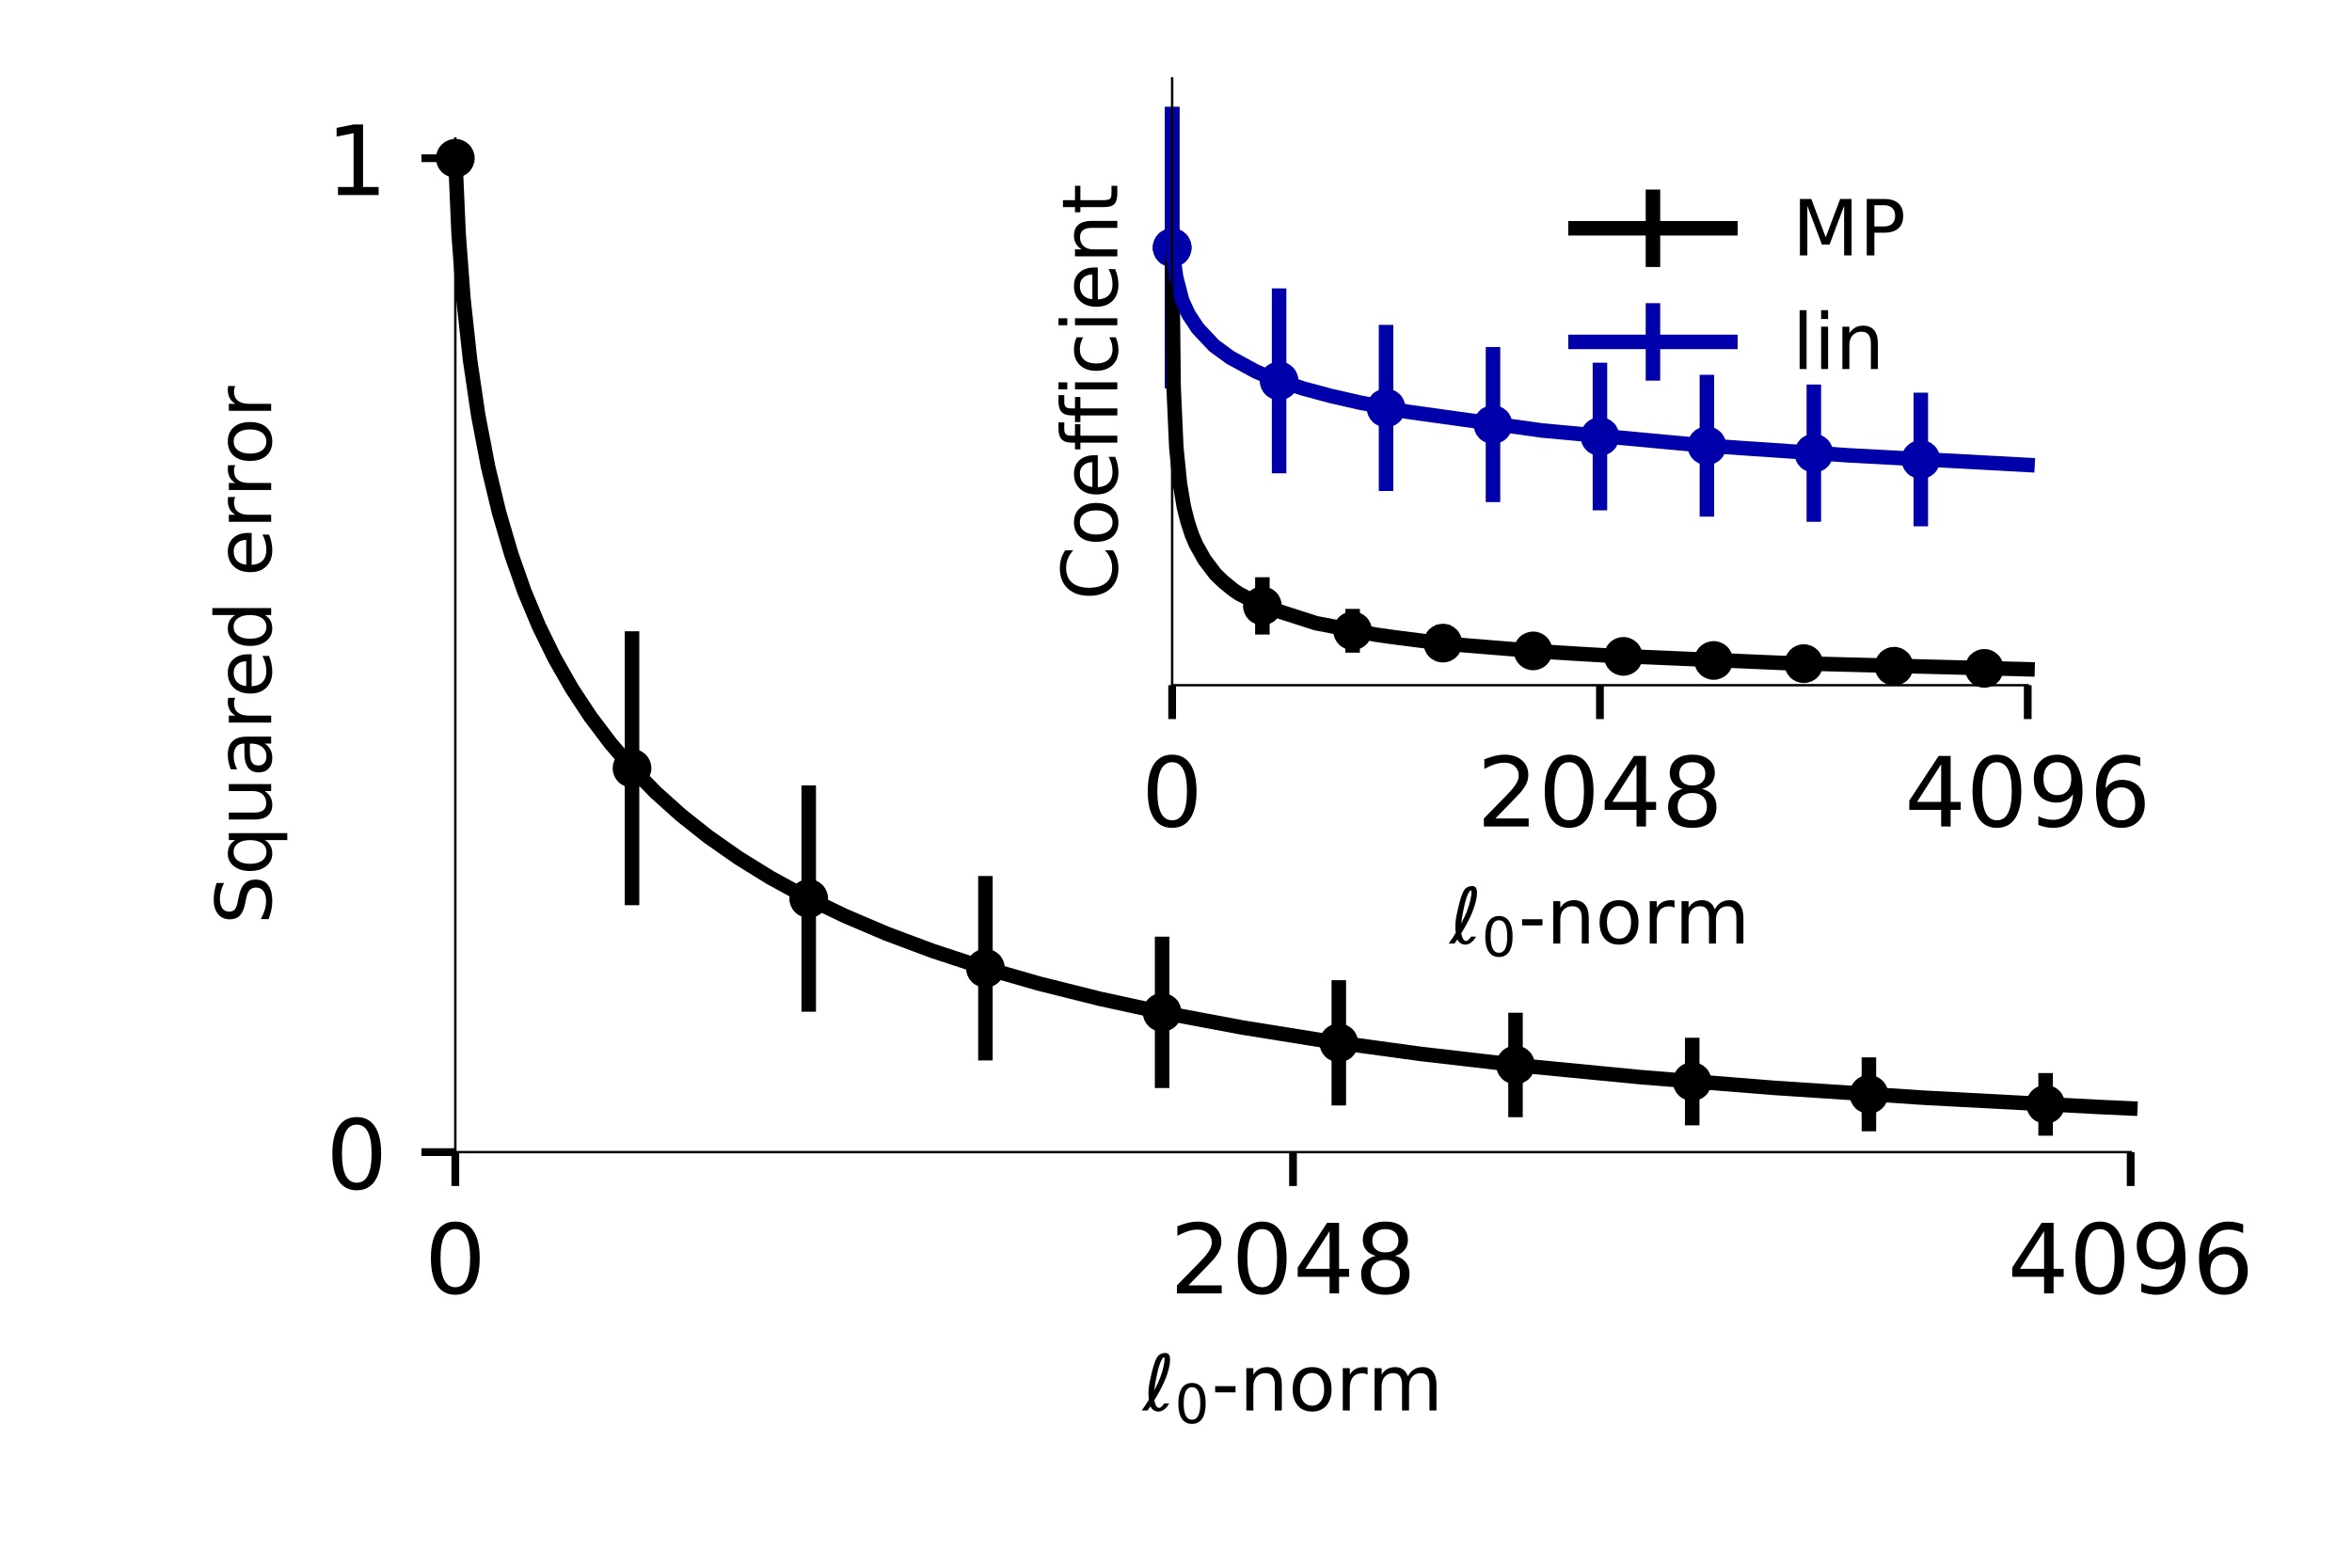 <?xml version="1.0" encoding="utf-8" standalone="no"?>
<!DOCTYPE svg PUBLIC "-//W3C//DTD SVG 1.1//EN"
  "http://www.w3.org/Graphics/SVG/1.1/DTD/svg11.dtd">
<!-- Created with matplotlib (http://matplotlib.org/) -->
<svg height="162pt" version="1.1" viewBox="0 0 243 162" width="243pt" xmlns="http://www.w3.org/2000/svg" xmlns:xlink="http://www.w3.org/1999/xlink">
 <defs>
  <style type="text/css">
*{stroke-linecap:butt;stroke-linejoin:round;}
  </style>
 </defs>
 <g id="figure_1">
  <g id="patch_1">
   <path d="M 0 162.059 
L 243.088 162.059 
L 243.088 0 
L 0 0 
z
" style="fill:#ffffff;"/>
  </g>
  <g id="axes_1">
   <g id="patch_2">
    <path d="M 38.388 121.112 
L 228.788 121.112 
L 228.788 14.3 
L 38.388 14.3 
z
" style="fill:#ffffff;"/>
   </g>
   <g id="matplotlib.axis_1">
    <g id="xtick_1">
     <g id="line2d_1">
      <defs>
       <path d="M 0 0 
L 0 3.5 
" id="m069039731e" style="stroke:#000000;stroke-width:0.8;"/>
      </defs>
      <g>
       <use style="stroke:#000000;stroke-width:0.8;" x="47.042" xlink:href="#m069039731e" y="119.058"/>
      </g>
     </g>
     <g id="text_1">
      <!-- 0 -->
      <defs>
       <path d="M 31.781 66.406 
Q 24.172 66.406 20.328 58.906 
Q 16.5 51.422 16.5 36.375 
Q 16.5 21.391 20.328 13.891 
Q 24.172 6.391 31.781 6.391 
Q 39.453 6.391 43.281 13.891 
Q 47.125 21.391 47.125 36.375 
Q 47.125 51.422 43.281 58.906 
Q 39.453 66.406 31.781 66.406 
M 31.781 74.219 
Q 44.047 74.219 50.516 64.516 
Q 56.984 54.828 56.984 36.375 
Q 56.984 17.969 50.516 8.266 
Q 44.047 -1.422 31.781 -1.422 
Q 19.531 -1.422 13.062 8.266 
Q 6.594 17.969 6.594 36.375 
Q 6.594 54.828 13.062 64.516 
Q 19.531 74.219 31.781 74.219 
" id="DejaVuSans-30"/>
      </defs>
      <g transform="translate(43.861 133.656)scale(0.1 -0.1)">
       <use xlink:href="#DejaVuSans-30"/>
      </g>
     </g>
    </g>
    <g id="xtick_2">
     <g id="line2d_2">
      <g>
       <use style="stroke:#000000;stroke-width:0.8;" x="133.588" xlink:href="#m069039731e" y="119.058"/>
      </g>
     </g>
     <g id="text_2">
      <!-- 2048 -->
      <defs>
       <path d="M 19.188 8.297 
L 53.609 8.297 
L 53.609 0 
L 7.328 0 
L 7.328 8.297 
Q 12.938 14.109 22.625 23.891 
Q 32.328 33.688 34.812 36.531 
Q 39.547 41.844 41.422 45.531 
Q 43.312 49.219 43.312 52.781 
Q 43.312 58.594 39.234 62.25 
Q 35.156 65.922 28.609 65.922 
Q 23.969 65.922 18.812 64.312 
Q 13.672 62.703 7.812 59.422 
L 7.812 69.391 
Q 13.766 71.781 18.938 73 
Q 24.125 74.219 28.422 74.219 
Q 39.75 74.219 46.484 68.547 
Q 53.219 62.891 53.219 53.422 
Q 53.219 48.922 51.531 44.891 
Q 49.859 40.875 45.406 35.406 
Q 44.188 33.984 37.641 27.219 
Q 31.109 20.453 19.188 8.297 
" id="DejaVuSans-32"/>
       <path d="M 37.797 64.312 
L 12.891 25.391 
L 37.797 25.391 
z
M 35.203 72.906 
L 47.609 72.906 
L 47.609 25.391 
L 58.016 25.391 
L 58.016 17.188 
L 47.609 17.188 
L 47.609 0 
L 37.797 0 
L 37.797 17.188 
L 4.891 17.188 
L 4.891 26.703 
z
" id="DejaVuSans-34"/>
       <path d="M 31.781 34.625 
Q 24.75 34.625 20.719 30.859 
Q 16.703 27.094 16.703 20.516 
Q 16.703 13.922 20.719 10.156 
Q 24.75 6.391 31.781 6.391 
Q 38.812 6.391 42.859 10.172 
Q 46.922 13.969 46.922 20.516 
Q 46.922 27.094 42.891 30.859 
Q 38.875 34.625 31.781 34.625 
M 21.922 38.812 
Q 15.578 40.375 12.031 44.719 
Q 8.5 49.078 8.5 55.328 
Q 8.5 64.062 14.719 69.141 
Q 20.953 74.219 31.781 74.219 
Q 42.672 74.219 48.875 69.141 
Q 55.078 64.062 55.078 55.328 
Q 55.078 49.078 51.531 44.719 
Q 48 40.375 41.703 38.812 
Q 48.828 37.156 52.797 32.312 
Q 56.781 27.484 56.781 20.516 
Q 56.781 9.906 50.312 4.234 
Q 43.844 -1.422 31.781 -1.422 
Q 19.734 -1.422 13.25 4.234 
Q 6.781 9.906 6.781 20.516 
Q 6.781 27.484 10.781 32.312 
Q 14.797 37.156 21.922 38.812 
M 18.312 54.391 
Q 18.312 48.734 21.844 45.562 
Q 25.391 42.391 31.781 42.391 
Q 38.141 42.391 41.719 45.562 
Q 45.312 48.734 45.312 54.391 
Q 45.312 60.062 41.719 63.234 
Q 38.141 66.406 31.781 66.406 
Q 25.391 66.406 21.844 63.234 
Q 18.312 60.062 18.312 54.391 
" id="DejaVuSans-38"/>
      </defs>
      <g transform="translate(120.863 133.656)scale(0.1 -0.1)">
       <use xlink:href="#DejaVuSans-32"/>
       <use x="63.623" xlink:href="#DejaVuSans-30"/>
       <use x="127.246" xlink:href="#DejaVuSans-34"/>
       <use x="190.869" xlink:href="#DejaVuSans-38"/>
      </g>
     </g>
    </g>
    <g id="xtick_3">
     <g id="line2d_3">
      <g>
       <use style="stroke:#000000;stroke-width:0.8;" x="220.134" xlink:href="#m069039731e" y="119.058"/>
      </g>
     </g>
     <g id="text_3">
      <!-- 4096 -->
      <defs>
       <path d="M 10.984 1.516 
L 10.984 10.5 
Q 14.703 8.734 18.5 7.812 
Q 22.312 6.891 25.984 6.891 
Q 35.75 6.891 40.891 13.453 
Q 46.047 20.016 46.781 33.406 
Q 43.953 29.203 39.594 26.953 
Q 35.25 24.703 29.984 24.703 
Q 19.047 24.703 12.672 31.312 
Q 6.297 37.938 6.297 49.422 
Q 6.297 60.641 12.938 67.422 
Q 19.578 74.219 30.609 74.219 
Q 43.266 74.219 49.922 64.516 
Q 56.594 54.828 56.594 36.375 
Q 56.594 19.141 48.406 8.859 
Q 40.234 -1.422 26.422 -1.422 
Q 22.703 -1.422 18.891 -0.688 
Q 15.094 0.047 10.984 1.516 
M 30.609 32.422 
Q 37.25 32.422 41.125 36.953 
Q 45.016 41.5 45.016 49.422 
Q 45.016 57.281 41.125 61.844 
Q 37.25 66.406 30.609 66.406 
Q 23.969 66.406 20.094 61.844 
Q 16.219 57.281 16.219 49.422 
Q 16.219 41.5 20.094 36.953 
Q 23.969 32.422 30.609 32.422 
" id="DejaVuSans-39"/>
       <path d="M 33.016 40.375 
Q 26.375 40.375 22.484 35.828 
Q 18.609 31.297 18.609 23.391 
Q 18.609 15.531 22.484 10.953 
Q 26.375 6.391 33.016 6.391 
Q 39.656 6.391 43.531 10.953 
Q 47.406 15.531 47.406 23.391 
Q 47.406 31.297 43.531 35.828 
Q 39.656 40.375 33.016 40.375 
M 52.594 71.297 
L 52.594 62.312 
Q 48.875 64.062 45.094 64.984 
Q 41.312 65.922 37.594 65.922 
Q 27.828 65.922 22.672 59.328 
Q 17.531 52.734 16.797 39.406 
Q 19.672 43.656 24.016 45.922 
Q 28.375 48.188 33.594 48.188 
Q 44.578 48.188 50.953 41.516 
Q 57.328 34.859 57.328 23.391 
Q 57.328 12.156 50.688 5.359 
Q 44.047 -1.422 33.016 -1.422 
Q 20.359 -1.422 13.672 8.266 
Q 6.984 17.969 6.984 36.375 
Q 6.984 53.656 15.188 63.938 
Q 23.391 74.219 37.203 74.219 
Q 40.922 74.219 44.703 73.484 
Q 48.484 72.75 52.594 71.297 
" id="DejaVuSans-36"/>
      </defs>
      <g transform="translate(207.409 133.656)scale(0.1 -0.1)">
       <use xlink:href="#DejaVuSans-34"/>
       <use x="63.623" xlink:href="#DejaVuSans-30"/>
       <use x="127.246" xlink:href="#DejaVuSans-39"/>
       <use x="190.869" xlink:href="#DejaVuSans-36"/>
      </g>
     </g>
    </g>
    <g id="text_4">
     <!-- $\ell_0$-norm -->
     <defs>
      <path d="M 14.844 13.094 
Q 16.844 3.328 21.094 3.328 
Q 23.922 3.328 27.594 8.938 
L 34.078 8.938 
Q 31.156 3.953 27.734 1.375 
Q 24.031 -1.422 20.609 -1.422 
Q 12.984 -1.422 9.906 5.375 
L 6.25 0 
L -1.375 0 
Q 3.906 7.172 7.812 13.875 
Q 7.328 17.672 7.328 21.828 
Q 7.328 29.25 8.844 36.672 
Q 14.547 64.547 19.625 70.266 
Q 23.141 74.219 29.156 74.219 
Q 35.25 74.219 35.25 65.766 
Q 35.203 61.969 34.328 57.422 
Q 30.812 38.812 14.844 13.094 
M 14.797 25.875 
Q 23.922 42.875 26.703 56.453 
Q 28.172 63.625 28.172 65.484 
Q 28.172 68.844 26.953 68.844 
Q 21.625 64.594 16.891 39.312 
Q 15.578 32.234 14.797 25.875 
" id="DejaVuSans-Oblique-2113"/>
      <path d="M 4.891 31.391 
L 31.203 31.391 
L 31.203 23.391 
L 4.891 23.391 
z
" id="DejaVuSans-2d"/>
      <path d="M 54.891 33.016 
L 54.891 0 
L 45.906 0 
L 45.906 32.719 
Q 45.906 40.484 42.875 44.328 
Q 39.844 48.188 33.797 48.188 
Q 26.516 48.188 22.312 43.547 
Q 18.109 38.922 18.109 30.906 
L 18.109 0 
L 9.078 0 
L 9.078 54.688 
L 18.109 54.688 
L 18.109 46.188 
Q 21.344 51.125 25.703 53.562 
Q 30.078 56 35.797 56 
Q 45.219 56 50.047 50.172 
Q 54.891 44.344 54.891 33.016 
" id="DejaVuSans-6e"/>
      <path d="M 30.609 48.391 
Q 23.391 48.391 19.188 42.75 
Q 14.984 37.109 14.984 27.297 
Q 14.984 17.484 19.156 11.844 
Q 23.344 6.203 30.609 6.203 
Q 37.797 6.203 41.984 11.859 
Q 46.188 17.531 46.188 27.297 
Q 46.188 37.016 41.984 42.703 
Q 37.797 48.391 30.609 48.391 
M 30.609 56 
Q 42.328 56 49.016 48.375 
Q 55.719 40.766 55.719 27.297 
Q 55.719 13.875 49.016 6.219 
Q 42.328 -1.422 30.609 -1.422 
Q 18.844 -1.422 12.172 6.219 
Q 5.516 13.875 5.516 27.297 
Q 5.516 40.766 12.172 48.375 
Q 18.844 56 30.609 56 
" id="DejaVuSans-6f"/>
      <path d="M 41.109 46.297 
Q 39.594 47.172 37.812 47.578 
Q 36.031 48 33.891 48 
Q 26.266 48 22.188 43.047 
Q 18.109 38.094 18.109 28.812 
L 18.109 0 
L 9.078 0 
L 9.078 54.688 
L 18.109 54.688 
L 18.109 46.188 
Q 20.953 51.172 25.484 53.578 
Q 30.031 56 36.531 56 
Q 37.453 56 38.578 55.875 
Q 39.703 55.766 41.062 55.516 
z
" id="DejaVuSans-72"/>
      <path d="M 52 44.188 
Q 55.375 50.25 60.062 53.125 
Q 64.75 56 71.094 56 
Q 79.641 56 84.281 50.016 
Q 88.922 44.047 88.922 33.016 
L 88.922 0 
L 79.891 0 
L 79.891 32.719 
Q 79.891 40.578 77.094 44.375 
Q 74.312 48.188 68.609 48.188 
Q 61.625 48.188 57.562 43.547 
Q 53.516 38.922 53.516 30.906 
L 53.516 0 
L 44.484 0 
L 44.484 32.719 
Q 44.484 40.625 41.703 44.406 
Q 38.922 48.188 33.109 48.188 
Q 26.219 48.188 22.156 43.531 
Q 18.109 38.875 18.109 30.906 
L 18.109 0 
L 9.078 0 
L 9.078 54.688 
L 18.109 54.688 
L 18.109 46.188 
Q 21.188 51.219 25.484 53.609 
Q 29.781 56 35.688 56 
Q 41.656 56 45.828 52.969 
Q 50 49.953 52 44.188 
" id="DejaVuSans-6d"/>
     </defs>
     <g transform="translate(118.068 145.815)scale(0.08 -0.08)">
      <use transform="translate(0 0.781)" xlink:href="#DejaVuSans-Oblique-2113"/>
      <use transform="translate(41.309 -15.625)scale(0.7)" xlink:href="#DejaVuSans-30"/>
      <use transform="translate(88.579 0.781)" xlink:href="#DejaVuSans-2d"/>
      <use transform="translate(124.663 0.781)" xlink:href="#DejaVuSans-6e"/>
      <use transform="translate(188.042 0.781)" xlink:href="#DejaVuSans-6f"/>
      <use transform="translate(249.224 0.781)" xlink:href="#DejaVuSans-72"/>
      <use transform="translate(290.337 0.781)" xlink:href="#DejaVuSans-6d"/>
     </g>
    </g>
   </g>
   <g id="matplotlib.axis_2">
    <g id="ytick_1">
     <g id="line2d_4">
      <defs>
       <path d="M 0 0 
L -3.5 0 
" id="m61673ef82f" style="stroke:#000000;stroke-width:0.8;"/>
      </defs>
      <g>
       <use style="stroke:#000000;stroke-width:0.8;" x="47.042" xlink:href="#m61673ef82f" y="119.058"/>
      </g>
     </g>
     <g id="text_5">
      <!-- 0 -->
      <g transform="translate(33.68 122.857)scale(0.1 -0.1)">
       <use xlink:href="#DejaVuSans-30"/>
      </g>
     </g>
    </g>
    <g id="ytick_2">
     <g id="line2d_5">
      <g>
       <use style="stroke:#000000;stroke-width:0.8;" x="47.042" xlink:href="#m61673ef82f" y="16.354"/>
      </g>
     </g>
     <g id="text_6">
      <!-- 1 -->
      <defs>
       <path d="M 12.406 8.297 
L 28.516 8.297 
L 28.516 63.922 
L 10.984 60.406 
L 10.984 69.391 
L 28.422 72.906 
L 38.281 72.906 
L 38.281 8.297 
L 54.391 8.297 
L 54.391 0 
L 12.406 0 
z
" id="DejaVuSans-31"/>
      </defs>
      <g transform="translate(33.68 20.153)scale(0.1 -0.1)">
       <use xlink:href="#DejaVuSans-31"/>
      </g>
     </g>
    </g>
    <g id="text_7">
     <!-- Squared error -->
     <defs>
      <path d="M 53.516 70.516 
L 53.516 60.891 
Q 47.906 63.578 42.922 64.891 
Q 37.938 66.219 33.297 66.219 
Q 25.25 66.219 20.875 63.094 
Q 16.5 59.969 16.5 54.203 
Q 16.5 49.359 19.406 46.891 
Q 22.312 44.438 30.422 42.922 
L 36.375 41.703 
Q 47.406 39.594 52.656 34.297 
Q 57.906 29 57.906 20.125 
Q 57.906 9.516 50.797 4.047 
Q 43.703 -1.422 29.984 -1.422 
Q 24.812 -1.422 18.969 -0.25 
Q 13.141 0.922 6.891 3.219 
L 6.891 13.375 
Q 12.891 10.016 18.656 8.297 
Q 24.422 6.594 29.984 6.594 
Q 38.422 6.594 43.016 9.906 
Q 47.609 13.234 47.609 19.391 
Q 47.609 24.75 44.312 27.781 
Q 41.016 30.812 33.5 32.328 
L 27.484 33.5 
Q 16.453 35.688 11.516 40.375 
Q 6.594 45.062 6.594 53.422 
Q 6.594 63.094 13.406 68.656 
Q 20.219 74.219 32.172 74.219 
Q 37.312 74.219 42.625 73.281 
Q 47.953 72.359 53.516 70.516 
" id="DejaVuSans-53"/>
      <path d="M 14.797 27.297 
Q 14.797 17.391 18.875 11.75 
Q 22.953 6.109 30.078 6.109 
Q 37.203 6.109 41.297 11.75 
Q 45.406 17.391 45.406 27.297 
Q 45.406 37.203 41.297 42.844 
Q 37.203 48.484 30.078 48.484 
Q 22.953 48.484 18.875 42.844 
Q 14.797 37.203 14.797 27.297 
M 45.406 8.203 
Q 42.578 3.328 38.25 0.953 
Q 33.938 -1.422 27.875 -1.422 
Q 17.969 -1.422 11.734 6.484 
Q 5.516 14.406 5.516 27.297 
Q 5.516 40.188 11.734 48.094 
Q 17.969 56 27.875 56 
Q 33.938 56 38.25 53.625 
Q 42.578 51.266 45.406 46.391 
L 45.406 54.688 
L 54.391 54.688 
L 54.391 -20.797 
L 45.406 -20.797 
z
" id="DejaVuSans-71"/>
      <path d="M 8.5 21.578 
L 8.5 54.688 
L 17.484 54.688 
L 17.484 21.922 
Q 17.484 14.156 20.5 10.266 
Q 23.531 6.391 29.594 6.391 
Q 36.859 6.391 41.078 11.031 
Q 45.312 15.672 45.312 23.688 
L 45.312 54.688 
L 54.297 54.688 
L 54.297 0 
L 45.312 0 
L 45.312 8.406 
Q 42.047 3.422 37.719 1 
Q 33.406 -1.422 27.688 -1.422 
Q 18.266 -1.422 13.375 4.438 
Q 8.5 10.297 8.5 21.578 
M 31.109 56 
z
" id="DejaVuSans-75"/>
      <path d="M 34.281 27.484 
Q 23.391 27.484 19.188 25 
Q 14.984 22.516 14.984 16.5 
Q 14.984 11.719 18.141 8.906 
Q 21.297 6.109 26.703 6.109 
Q 34.188 6.109 38.703 11.406 
Q 43.219 16.703 43.219 25.484 
L 43.219 27.484 
z
M 52.203 31.203 
L 52.203 0 
L 43.219 0 
L 43.219 8.297 
Q 40.141 3.328 35.547 0.953 
Q 30.953 -1.422 24.312 -1.422 
Q 15.922 -1.422 10.953 3.297 
Q 6 8.016 6 15.922 
Q 6 25.141 12.172 29.828 
Q 18.359 34.516 30.609 34.516 
L 43.219 34.516 
L 43.219 35.406 
Q 43.219 41.609 39.141 45 
Q 35.062 48.391 27.688 48.391 
Q 23 48.391 18.547 47.266 
Q 14.109 46.141 10.016 43.891 
L 10.016 52.203 
Q 14.938 54.109 19.578 55.047 
Q 24.219 56 28.609 56 
Q 40.484 56 46.344 49.844 
Q 52.203 43.703 52.203 31.203 
" id="DejaVuSans-61"/>
      <path d="M 56.203 29.594 
L 56.203 25.203 
L 14.891 25.203 
Q 15.484 15.922 20.484 11.062 
Q 25.484 6.203 34.422 6.203 
Q 39.594 6.203 44.453 7.469 
Q 49.312 8.734 54.109 11.281 
L 54.109 2.781 
Q 49.266 0.734 44.188 -0.344 
Q 39.109 -1.422 33.891 -1.422 
Q 20.797 -1.422 13.156 6.188 
Q 5.516 13.812 5.516 26.812 
Q 5.516 40.234 12.766 48.109 
Q 20.016 56 32.328 56 
Q 43.359 56 49.781 48.891 
Q 56.203 41.797 56.203 29.594 
M 47.219 32.234 
Q 47.125 39.594 43.094 43.984 
Q 39.062 48.391 32.422 48.391 
Q 24.906 48.391 20.391 44.141 
Q 15.875 39.891 15.188 32.172 
z
" id="DejaVuSans-65"/>
      <path d="M 45.406 46.391 
L 45.406 75.984 
L 54.391 75.984 
L 54.391 0 
L 45.406 0 
L 45.406 8.203 
Q 42.578 3.328 38.25 0.953 
Q 33.938 -1.422 27.875 -1.422 
Q 17.969 -1.422 11.734 6.484 
Q 5.516 14.406 5.516 27.297 
Q 5.516 40.188 11.734 48.094 
Q 17.969 56 27.875 56 
Q 33.938 56 38.25 53.625 
Q 42.578 51.266 45.406 46.391 
M 14.797 27.297 
Q 14.797 17.391 18.875 11.75 
Q 22.953 6.109 30.078 6.109 
Q 37.203 6.109 41.297 11.75 
Q 45.406 17.391 45.406 27.297 
Q 45.406 37.203 41.297 42.844 
Q 37.203 48.484 30.078 48.484 
Q 22.953 48.484 18.875 42.844 
Q 14.797 37.203 14.797 27.297 
" id="DejaVuSans-64"/>
      <path id="DejaVuSans-20"/>
     </defs>
     <g transform="translate(28.016 95.526)rotate(-90)scale(0.08 -0.08)">
      <use xlink:href="#DejaVuSans-53"/>
      <use x="63.477" xlink:href="#DejaVuSans-71"/>
      <use x="126.953" xlink:href="#DejaVuSans-75"/>
      <use x="190.332" xlink:href="#DejaVuSans-61"/>
      <use x="251.611" xlink:href="#DejaVuSans-72"/>
      <use x="292.693" xlink:href="#DejaVuSans-65"/>
      <use x="354.217" xlink:href="#DejaVuSans-64"/>
      <use x="417.693" xlink:href="#DejaVuSans-20"/>
      <use x="449.48" xlink:href="#DejaVuSans-65"/>
      <use x="511.004" xlink:href="#DejaVuSans-72"/>
      <use x="552.102" xlink:href="#DejaVuSans-72"/>
      <use x="593.184" xlink:href="#DejaVuSans-6f"/>
      <use x="654.365" xlink:href="#DejaVuSans-72"/>
     </g>
    </g>
   </g>
   <g id="LineCollection_1">
    <path clip-path="url(#p5d938e611a)" d="M 47.042 16.354 
L 47.042 16.354 
" style="fill:none;stroke:#000000;stroke-width:1.5;"/>
    <path clip-path="url(#p5d938e611a)" d="M 65.298 93.54 
L 65.298 65.236 
" style="fill:none;stroke:#000000;stroke-width:1.5;"/>
    <path clip-path="url(#p5d938e611a)" d="M 83.554 104.547 
L 83.554 81.162 
" style="fill:none;stroke:#000000;stroke-width:1.5;"/>
    <path clip-path="url(#p5d938e611a)" d="M 101.81 109.581 
L 101.81 90.523 
" style="fill:none;stroke:#000000;stroke-width:1.5;"/>
    <path clip-path="url(#p5d938e611a)" d="M 120.065 112.436 
L 120.065 96.795 
" style="fill:none;stroke:#000000;stroke-width:1.5;"/>
    <path clip-path="url(#p5d938e611a)" d="M 138.321 114.239 
L 138.321 101.288 
" style="fill:none;stroke:#000000;stroke-width:1.5;"/>
    <path clip-path="url(#p5d938e611a)" d="M 156.577 115.446 
L 156.577 104.652 
" style="fill:none;stroke:#000000;stroke-width:1.5;"/>
    <path clip-path="url(#p5d938e611a)" d="M 174.833 116.293 
L 174.833 107.236 
" style="fill:none;stroke:#000000;stroke-width:1.5;"/>
    <path clip-path="url(#p5d938e611a)" d="M 193.088 116.904 
L 193.088 109.267 
" style="fill:none;stroke:#000000;stroke-width:1.5;"/>
    <path clip-path="url(#p5d938e611a)" d="M 211.344 117.357 
L 211.344 110.887 
" style="fill:none;stroke:#000000;stroke-width:1.5;"/>
   </g>
   <g id="LineCollection_2"/>
   <g id="line2d_6">
    <defs>
     <path d="M 0 1.5 
C 0.398 1.5 0.779 1.342 1.061 1.061 
C 1.342 0.779 1.5 0.398 1.5 0 
C 1.5 -0.398 1.342 -0.779 1.061 -1.061 
C 0.779 -1.342 0.398 -1.5 0 -1.5 
C -0.398 -1.5 -0.779 -1.342 -1.061 -1.061 
C -1.342 -0.779 -1.5 -0.398 -1.5 0 
C -1.5 0.398 -1.342 0.779 -1.061 1.061 
C -0.779 1.342 -0.398 1.5 0 1.5 
z
" id="m4c93c3ac16" style="stroke:#000000;"/>
    </defs>
    <g clip-path="url(#p5d938e611a)">
     <use style="stroke:#000000;" x="47.042" xlink:href="#m4c93c3ac16" y="16.354"/>
     <use style="stroke:#000000;" x="65.298" xlink:href="#m4c93c3ac16" y="79.388"/>
     <use style="stroke:#000000;" x="83.554" xlink:href="#m4c93c3ac16" y="92.854"/>
     <use style="stroke:#000000;" x="101.81" xlink:href="#m4c93c3ac16" y="100.052"/>
     <use style="stroke:#000000;" x="120.065" xlink:href="#m4c93c3ac16" y="104.615"/>
     <use style="stroke:#000000;" x="138.321" xlink:href="#m4c93c3ac16" y="107.763"/>
     <use style="stroke:#000000;" x="156.577" xlink:href="#m4c93c3ac16" y="110.049"/>
     <use style="stroke:#000000;" x="174.833" xlink:href="#m4c93c3ac16" y="111.765"/>
     <use style="stroke:#000000;" x="193.088" xlink:href="#m4c93c3ac16" y="113.086"/>
     <use style="stroke:#000000;" x="211.344" xlink:href="#m4c93c3ac16" y="114.122"/>
    </g>
   </g>
   <g id="line2d_7">
    <defs>
     <path d="M 0 1.5 
C 0.398 1.5 0.779 1.342 1.061 1.061 
C 1.342 0.779 1.5 0.398 1.5 0 
C 1.5 -0.398 1.342 -0.779 1.061 -1.061 
C 0.779 -1.342 0.398 -1.5 0 -1.5 
C -0.398 -1.5 -0.779 -1.342 -1.061 -1.061 
C -1.342 -0.779 -1.5 -0.398 -1.5 0 
C -1.5 0.398 -1.342 0.779 -1.061 1.061 
C -0.779 1.342 -0.398 1.5 0 1.5 
z
" id="ma4befa8de9" style="stroke:#0000aa;"/>
    </defs>
    <g clip-path="url(#p5d938e611a)">
     <use style="fill:#0000aa;stroke:#0000aa;" x="0" xlink:href="#ma4befa8de9" y="0"/>
    </g>
   </g>
   <g id="line2d_8">
    <path clip-path="url(#p5d938e611a)" d="M 47.042 16.354 
L 47.381 24.15 
L 47.888 30.95 
L 48.564 37.178 
L 49.409 42.919 
L 50.423 48.213 
L 51.564 52.963 
L 52.832 57.284 
L 54.184 61.129 
L 55.663 64.674 
L 57.311 68.039 
L 59.086 71.152 
L 60.988 74.04 
L 63.101 76.839 
L 65.34 79.434 
L 67.749 81.89 
L 70.369 84.244 
L 73.158 86.455 
L 76.285 88.648 
L 79.624 90.714 
L 83.3 92.725 
L 87.273 94.642 
L 91.625 96.494 
L 96.401 98.281 
L 101.556 99.974 
L 107.303 101.628 
L 113.642 103.214 
L 120.657 104.736 
L 128.39 106.185 
L 137.053 107.577 
L 146.731 108.902 
L 157.464 110.144 
L 169.55 111.315 
L 183.242 112.414 
L 198.835 113.439 
L 216.711 114.384 
L 220.092 114.54 
L 220.092 114.54 
" style="fill:none;stroke:#000000;stroke-linecap:square;stroke-width:1.5;"/>
   </g>
   <g id="line2d_9">
    <path clip-path="url(#p5d938e611a)" d="M 0 0 
" style="fill:none;stroke:#0000aa;stroke-linecap:square;stroke-width:1.5;"/>
   </g>
   <g id="patch_3">
    <path d="M 47.042 121.112 
L 47.042 14.3 
" style="fill:none;stroke:#000000;stroke-linecap:square;stroke-linejoin:miter;stroke-width:0.25;"/>
   </g>
   <g id="patch_4">
    <path d="M 47.042 119.058 
L 220.134 119.058 
" style="fill:none;stroke:#000000;stroke-linecap:square;stroke-linejoin:miter;stroke-width:0.25;"/>
   </g>
  </g>
  <g id="axes_2">
   <g id="patch_5">
    <path d="M 116.682 72.927 
L 213.918 72.927 
L 213.918 8.103 
L 116.682 8.103 
z
" style="fill:#ffffff;"/>
   </g>
   <g id="matplotlib.axis_3">
    <g id="xtick_4">
     <g id="line2d_10">
      <g>
       <use style="stroke:#000000;stroke-width:0.8;" x="121.102" xlink:href="#m069039731e" y="70.807"/>
      </g>
     </g>
     <g id="text_8">
      <!-- 0 -->
      <g transform="translate(117.921 85.406)scale(0.1 -0.1)">
       <use xlink:href="#DejaVuSans-30"/>
      </g>
     </g>
    </g>
    <g id="xtick_5">
     <g id="line2d_11">
      <g>
       <use style="stroke:#000000;stroke-width:0.8;" x="165.3" xlink:href="#m069039731e" y="70.807"/>
      </g>
     </g>
     <g id="text_9">
      <!-- 2048 -->
      <g transform="translate(152.575 85.406)scale(0.1 -0.1)">
       <use xlink:href="#DejaVuSans-32"/>
       <use x="63.623" xlink:href="#DejaVuSans-30"/>
       <use x="127.246" xlink:href="#DejaVuSans-34"/>
       <use x="190.869" xlink:href="#DejaVuSans-38"/>
      </g>
     </g>
    </g>
    <g id="xtick_6">
     <g id="line2d_12">
      <g>
       <use style="stroke:#000000;stroke-width:0.8;" x="209.498" xlink:href="#m069039731e" y="70.807"/>
      </g>
     </g>
     <g id="text_10">
      <!-- 4096 -->
      <g transform="translate(196.773 85.406)scale(0.1 -0.1)">
       <use xlink:href="#DejaVuSans-34"/>
       <use x="63.623" xlink:href="#DejaVuSans-30"/>
       <use x="127.246" xlink:href="#DejaVuSans-39"/>
       <use x="190.869" xlink:href="#DejaVuSans-36"/>
      </g>
     </g>
    </g>
    <g id="text_11">
     <!-- $\ell_0$-norm -->
     <g transform="translate(149.78 97.564)scale(0.08 -0.08)">
      <use transform="translate(0 0.781)" xlink:href="#DejaVuSans-Oblique-2113"/>
      <use transform="translate(41.309 -15.625)scale(0.7)" xlink:href="#DejaVuSans-30"/>
      <use transform="translate(88.579 0.781)" xlink:href="#DejaVuSans-2d"/>
      <use transform="translate(124.663 0.781)" xlink:href="#DejaVuSans-6e"/>
      <use transform="translate(188.042 0.781)" xlink:href="#DejaVuSans-6f"/>
      <use transform="translate(249.224 0.781)" xlink:href="#DejaVuSans-72"/>
      <use transform="translate(290.337 0.781)" xlink:href="#DejaVuSans-6d"/>
     </g>
    </g>
   </g>
   <g id="matplotlib.axis_4">
    <g id="text_12">
     <!-- Coefficient -->
     <defs>
      <path d="M 64.406 67.281 
L 64.406 56.891 
Q 59.422 61.531 53.781 63.812 
Q 48.141 66.109 41.797 66.109 
Q 29.297 66.109 22.656 58.469 
Q 16.016 50.828 16.016 36.375 
Q 16.016 21.969 22.656 14.328 
Q 29.297 6.688 41.797 6.688 
Q 48.141 6.688 53.781 8.984 
Q 59.422 11.281 64.406 15.922 
L 64.406 5.609 
Q 59.234 2.094 53.438 0.328 
Q 47.656 -1.422 41.219 -1.422 
Q 24.656 -1.422 15.125 8.703 
Q 5.609 18.844 5.609 36.375 
Q 5.609 53.953 15.125 64.078 
Q 24.656 74.219 41.219 74.219 
Q 47.75 74.219 53.531 72.484 
Q 59.328 70.75 64.406 67.281 
" id="DejaVuSans-43"/>
      <path d="M 37.109 75.984 
L 37.109 68.5 
L 28.516 68.5 
Q 23.688 68.5 21.797 66.547 
Q 19.922 64.594 19.922 59.516 
L 19.922 54.688 
L 34.719 54.688 
L 34.719 47.703 
L 19.922 47.703 
L 19.922 0 
L 10.891 0 
L 10.891 47.703 
L 2.297 47.703 
L 2.297 54.688 
L 10.891 54.688 
L 10.891 58.5 
Q 10.891 67.625 15.141 71.797 
Q 19.391 75.984 28.609 75.984 
z
" id="DejaVuSans-66"/>
      <path d="M 9.422 54.688 
L 18.406 54.688 
L 18.406 0 
L 9.422 0 
z
M 9.422 75.984 
L 18.406 75.984 
L 18.406 64.594 
L 9.422 64.594 
z
" id="DejaVuSans-69"/>
      <path d="M 48.781 52.594 
L 48.781 44.188 
Q 44.969 46.297 41.141 47.344 
Q 37.312 48.391 33.406 48.391 
Q 24.656 48.391 19.812 42.844 
Q 14.984 37.312 14.984 27.297 
Q 14.984 17.281 19.812 11.734 
Q 24.656 6.203 33.406 6.203 
Q 37.312 6.203 41.141 7.25 
Q 44.969 8.297 48.781 10.406 
L 48.781 2.094 
Q 45.016 0.344 40.984 -0.531 
Q 36.969 -1.422 32.422 -1.422 
Q 20.062 -1.422 12.781 6.344 
Q 5.516 14.109 5.516 27.297 
Q 5.516 40.672 12.859 48.328 
Q 20.219 56 33.016 56 
Q 37.156 56 41.109 55.141 
Q 45.062 54.297 48.781 52.594 
" id="DejaVuSans-63"/>
      <path d="M 18.312 70.219 
L 18.312 54.688 
L 36.812 54.688 
L 36.812 47.703 
L 18.312 47.703 
L 18.312 18.016 
Q 18.312 11.328 20.141 9.422 
Q 21.969 7.516 27.594 7.516 
L 36.812 7.516 
L 36.812 0 
L 27.594 0 
Q 17.188 0 13.234 3.875 
Q 9.281 7.766 9.281 18.016 
L 9.281 47.703 
L 2.688 47.703 
L 2.688 54.688 
L 9.281 54.688 
L 9.281 70.219 
z
" id="DejaVuSans-74"/>
     </defs>
     <g transform="translate(115.438 62.019)rotate(-90)scale(0.08 -0.08)">
      <use xlink:href="#DejaVuSans-43"/>
      <use x="69.824" xlink:href="#DejaVuSans-6f"/>
      <use x="131.006" xlink:href="#DejaVuSans-65"/>
      <use x="192.529" xlink:href="#DejaVuSans-66"/>
      <use x="227.734" xlink:href="#DejaVuSans-66"/>
      <use x="262.939" xlink:href="#DejaVuSans-69"/>
      <use x="290.723" xlink:href="#DejaVuSans-63"/>
      <use x="345.703" xlink:href="#DejaVuSans-69"/>
      <use x="373.486" xlink:href="#DejaVuSans-65"/>
      <use x="435.01" xlink:href="#DejaVuSans-6e"/>
      <use x="498.389" xlink:href="#DejaVuSans-74"/>
     </g>
    </g>
   </g>
   <g id="LineCollection_3">
    <path clip-path="url(#p3286d0a497)" d="M 121.102 40.131 
L 121.102 11.049 
" style="fill:none;stroke:#000000;stroke-width:1.5;"/>
    <path clip-path="url(#p3286d0a497)" d="M 130.425 65.569 
L 130.425 59.647 
" style="fill:none;stroke:#000000;stroke-width:1.5;"/>
    <path clip-path="url(#p3286d0a497)" d="M 139.748 67.442 
L 139.748 62.923 
" style="fill:none;stroke:#000000;stroke-width:1.5;"/>
    <path clip-path="url(#p3286d0a497)" d="M 149.071 68.341 
L 149.071 64.576 
" style="fill:none;stroke:#000000;stroke-width:1.5;"/>
    <path clip-path="url(#p3286d0a497)" d="M 158.394 68.875 
L 158.394 65.65 
" style="fill:none;stroke:#000000;stroke-width:1.5;"/>
    <path clip-path="url(#p3286d0a497)" d="M 167.717 69.236 
L 167.717 66.42 
" style="fill:none;stroke:#000000;stroke-width:1.5;"/>
    <path clip-path="url(#p3286d0a497)" d="M 177.04 69.5 
L 177.04 66.996 
" style="fill:none;stroke:#000000;stroke-width:1.5;"/>
    <path clip-path="url(#p3286d0a497)" d="M 186.363 69.7 
L 186.363 67.459 
" style="fill:none;stroke:#000000;stroke-width:1.5;"/>
    <path clip-path="url(#p3286d0a497)" d="M 195.686 69.857 
L 195.686 67.838 
" style="fill:none;stroke:#000000;stroke-width:1.5;"/>
    <path clip-path="url(#p3286d0a497)" d="M 205.009 69.98 
L 205.009 68.154 
" style="fill:none;stroke:#000000;stroke-width:1.5;"/>
   </g>
   <g id="LineCollection_4">
    <path clip-path="url(#p3286d0a497)" d="M 121.102 40.131 
L 121.102 11.049 
" style="fill:none;stroke:#0000aa;stroke-width:1.5;"/>
    <path clip-path="url(#p3286d0a497)" d="M 132.152 48.914 
L 132.152 29.8 
" style="fill:none;stroke:#0000aa;stroke-width:1.5;"/>
    <path clip-path="url(#p3286d0a497)" d="M 143.201 50.737 
L 143.201 33.575 
" style="fill:none;stroke:#0000aa;stroke-width:1.5;"/>
    <path clip-path="url(#p3286d0a497)" d="M 154.251 51.888 
L 154.251 35.863 
" style="fill:none;stroke:#0000aa;stroke-width:1.5;"/>
    <path clip-path="url(#p3286d0a497)" d="M 165.3 52.732 
L 165.3 37.481 
" style="fill:none;stroke:#0000aa;stroke-width:1.5;"/>
    <path clip-path="url(#p3286d0a497)" d="M 176.35 53.387 
L 176.35 38.733 
" style="fill:none;stroke:#0000aa;stroke-width:1.5;"/>
    <path clip-path="url(#p3286d0a497)" d="M 187.399 53.923 
L 187.399 39.737 
" style="fill:none;stroke:#0000aa;stroke-width:1.5;"/>
    <path clip-path="url(#p3286d0a497)" d="M 198.449 54.385 
L 198.449 40.576 
" style="fill:none;stroke:#0000aa;stroke-width:1.5;"/>
   </g>
   <g id="line2d_13">
    <g clip-path="url(#p3286d0a497)">
     <use style="stroke:#000000;" x="121.102" xlink:href="#m4c93c3ac16" y="25.59"/>
     <use style="stroke:#000000;" x="130.425" xlink:href="#m4c93c3ac16" y="62.608"/>
     <use style="stroke:#000000;" x="139.748" xlink:href="#m4c93c3ac16" y="65.183"/>
     <use style="stroke:#000000;" x="149.071" xlink:href="#m4c93c3ac16" y="66.458"/>
     <use style="stroke:#000000;" x="158.394" xlink:href="#m4c93c3ac16" y="67.262"/>
     <use style="stroke:#000000;" x="167.717" xlink:href="#m4c93c3ac16" y="67.828"/>
     <use style="stroke:#000000;" x="177.04" xlink:href="#m4c93c3ac16" y="68.248"/>
     <use style="stroke:#000000;" x="186.363" xlink:href="#m4c93c3ac16" y="68.579"/>
     <use style="stroke:#000000;" x="195.686" xlink:href="#m4c93c3ac16" y="68.847"/>
     <use style="stroke:#000000;" x="205.009" xlink:href="#m4c93c3ac16" y="69.067"/>
    </g>
   </g>
   <g id="line2d_14">
    <g clip-path="url(#p3286d0a497)">
     <use style="fill:#0000aa;stroke:#0000aa;" x="121.102" xlink:href="#ma4befa8de9" y="25.59"/>
     <use style="fill:#0000aa;stroke:#0000aa;" x="132.152" xlink:href="#ma4befa8de9" y="39.357"/>
     <use style="fill:#0000aa;stroke:#0000aa;" x="143.201" xlink:href="#ma4befa8de9" y="42.156"/>
     <use style="fill:#0000aa;stroke:#0000aa;" x="154.251" xlink:href="#ma4befa8de9" y="43.875"/>
     <use style="fill:#0000aa;stroke:#0000aa;" x="165.3" xlink:href="#ma4befa8de9" y="45.107"/>
     <use style="fill:#0000aa;stroke:#0000aa;" x="176.35" xlink:href="#ma4befa8de9" y="46.06"/>
     <use style="fill:#0000aa;stroke:#0000aa;" x="187.399" xlink:href="#ma4befa8de9" y="46.83"/>
     <use style="fill:#0000aa;stroke:#0000aa;" x="198.449" xlink:href="#ma4befa8de9" y="47.48"/>
    </g>
   </g>
   <g id="line2d_15">
    <path clip-path="url(#p3286d0a497)" d="M 121.102 25.59 
L 121.253 39.943 
L 121.534 46.261 
L 121.901 49.934 
L 122.311 52.369 
L 122.699 53.915 
L 123.131 55.236 
L 123.562 56.253 
L 124.447 57.838 
L 125.591 59.346 
L 126.411 60.134 
L 127.425 60.958 
L 128.03 61.367 
L 130.533 62.655 
L 135.95 64.395 
L 142.122 65.58 
L 143.611 65.794 
L 146.525 66.169 
L 147.237 66.256 
L 148.424 66.392 
L 151.488 66.697 
L 159.409 67.333 
L 160.466 67.402 
L 163.228 67.573 
L 164.113 67.625 
L 165.883 67.727 
L 184.076 68.504 
L 209.476 69.16 
L 209.476 69.16 
" style="fill:none;stroke:#000000;stroke-linecap:square;stroke-width:1.5;"/>
   </g>
   <g id="line2d_16">
    <path clip-path="url(#p3286d0a497)" d="M 121.102 25.59 
L 121.512 28.621 
L 122.138 31.052 
L 122.807 32.507 
L 123.757 33.937 
L 125.44 35.728 
L 127.123 36.956 
L 129.713 38.367 
L 130.814 38.849 
L 134.547 40.122 
L 137.525 40.924 
L 140.504 41.603 
L 145.424 42.55 
L 159.301 44.483 
L 175.983 46.033 
L 190.982 47.052 
L 209.476 48.046 
L 209.476 48.046 
" style="fill:none;stroke:#0000aa;stroke-linecap:square;stroke-width:1.5;"/>
   </g>
   <g id="patch_6">
    <path d="M 121.102 72.927 
L 121.102 8.103 
" style="fill:none;stroke:#000000;stroke-linecap:square;stroke-linejoin:miter;stroke-width:0.25;"/>
   </g>
   <g id="patch_7">
    <path d="M 121.102 70.807 
L 209.498 70.807 
" style="fill:none;stroke:#000000;stroke-linecap:square;stroke-linejoin:miter;stroke-width:0.25;"/>
   </g>
   <g id="legend_1">
    <g id="LineCollection_5">
     <path d="M 170.777 27.591 
L 170.777 19.591 
" style="fill:none;stroke:#000000;stroke-width:1.5;"/>
    </g>
    <g id="line2d_17">
     <path d="M 162.777 23.591 
L 178.777 23.591 
" style="fill:none;stroke:#000000;stroke-linecap:square;stroke-width:1.5;"/>
    </g>
    <g id="line2d_18"/>
    <g id="text_13">
     <!-- MP -->
     <defs>
      <path d="M 9.812 72.906 
L 24.516 72.906 
L 43.109 23.297 
L 61.812 72.906 
L 76.516 72.906 
L 76.516 0 
L 66.891 0 
L 66.891 64.016 
L 48.094 14.016 
L 38.188 14.016 
L 19.391 64.016 
L 19.391 0 
L 9.812 0 
z
" id="DejaVuSans-4d"/>
      <path d="M 19.672 64.797 
L 19.672 37.406 
L 32.078 37.406 
Q 38.969 37.406 42.719 40.969 
Q 46.484 44.531 46.484 51.125 
Q 46.484 57.672 42.719 61.234 
Q 38.969 64.797 32.078 64.797 
z
M 9.812 72.906 
L 32.078 72.906 
Q 44.344 72.906 50.609 67.359 
Q 56.891 61.812 56.891 51.125 
Q 56.891 40.328 50.609 34.812 
Q 44.344 29.297 32.078 29.297 
L 19.672 29.297 
L 19.672 0 
L 9.812 0 
z
" id="DejaVuSans-50"/>
     </defs>
     <g transform="translate(185.177 26.391)scale(0.08 -0.08)">
      <use xlink:href="#DejaVuSans-4d"/>
      <use x="86.279" xlink:href="#DejaVuSans-50"/>
     </g>
    </g>
    <g id="LineCollection_6">
     <path d="M 170.777 39.333 
L 170.777 31.333 
" style="fill:none;stroke:#0000aa;stroke-width:1.5;"/>
    </g>
    <g id="line2d_19">
     <path d="M 162.777 35.333 
L 178.777 35.333 
" style="fill:none;stroke:#0000aa;stroke-linecap:square;stroke-width:1.5;"/>
    </g>
    <g id="line2d_20"/>
    <g id="text_14">
     <!-- lin -->
     <defs>
      <path d="M 9.422 75.984 
L 18.406 75.984 
L 18.406 0 
L 9.422 0 
z
" id="DejaVuSans-6c"/>
     </defs>
     <g transform="translate(185.177 38.133)scale(0.08 -0.08)">
      <use xlink:href="#DejaVuSans-6c"/>
      <use x="27.783" xlink:href="#DejaVuSans-69"/>
      <use x="55.566" xlink:href="#DejaVuSans-6e"/>
     </g>
    </g>
   </g>
  </g>
 </g>
 <defs>
  <clipPath id="p5d938e611a">
   <rect height="106.812" width="190.401" x="38.388" y="14.3"/>
  </clipPath>
  <clipPath id="p3286d0a497">
   <rect height="64.824" width="97.235" x="116.682" y="8.103"/>
  </clipPath>
 </defs>
</svg>
